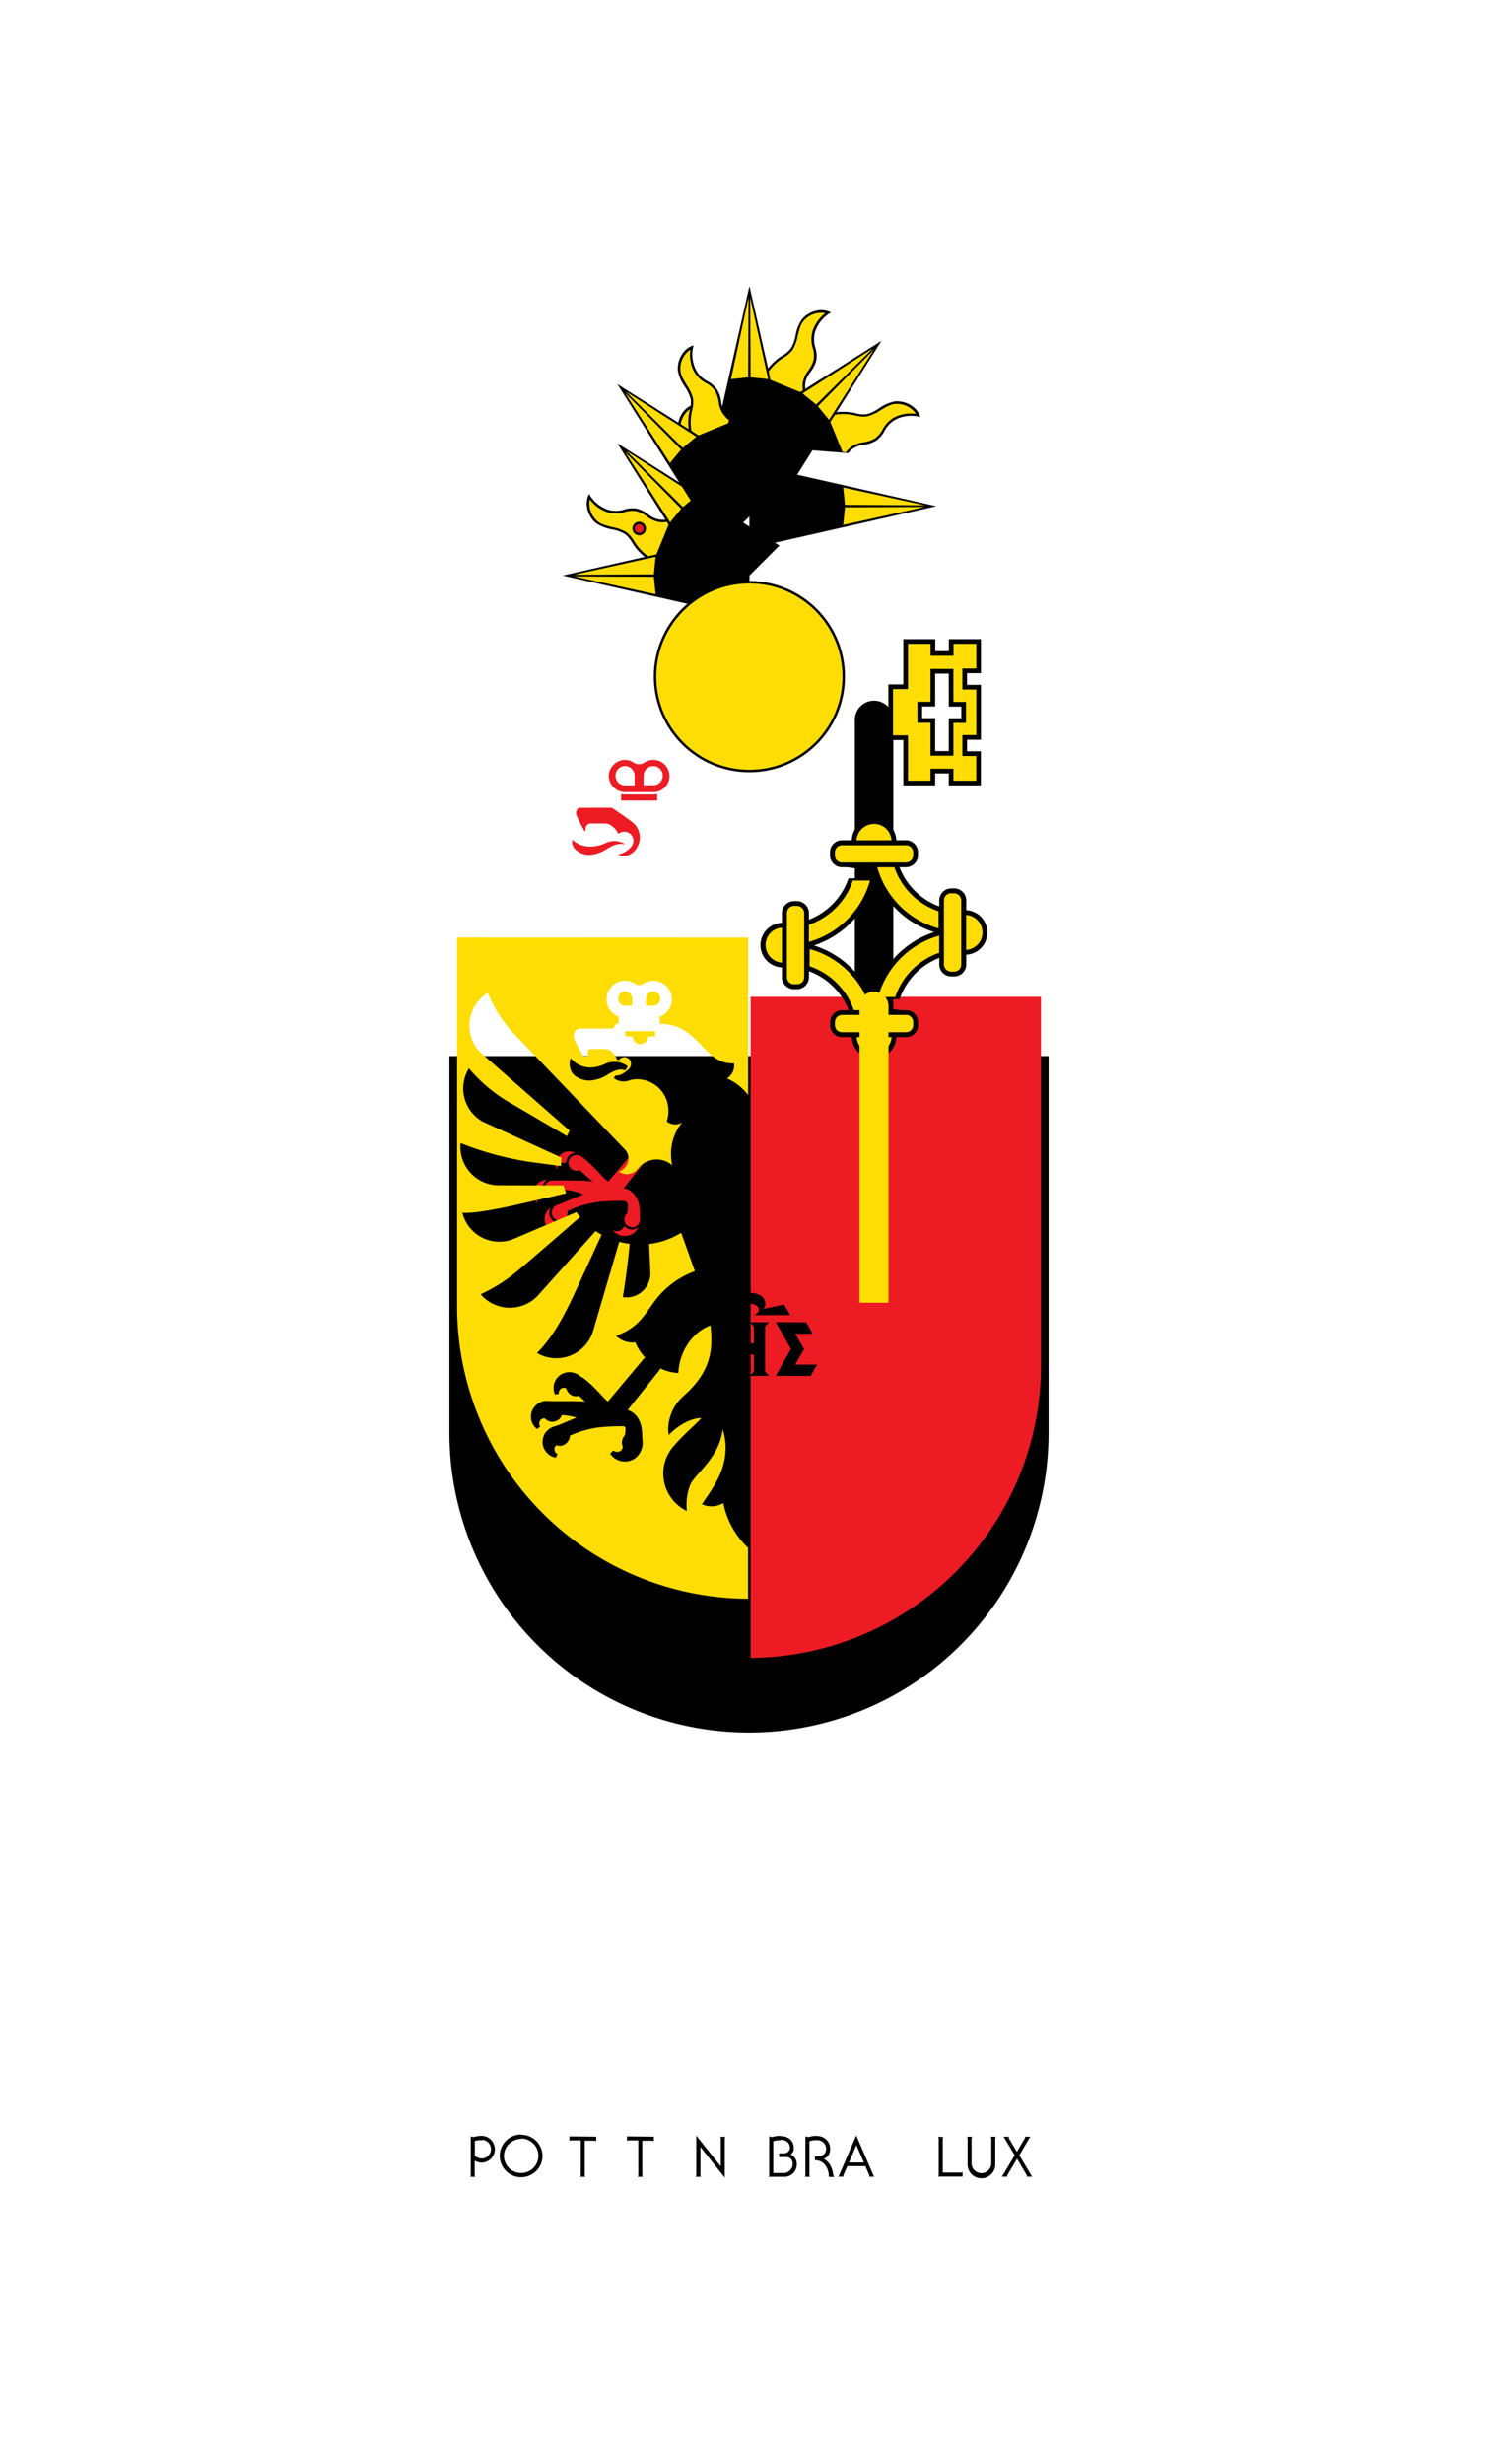 <svg viewBox="0 0 500 822" xmlns="http://www.w3.org/2000/svg"><path d="m250.12 183 62.35-14.13-62.35-14.13"/><path d="m281.45 175.11 27.23-6-26.65.13m0-.81 26.65.13-27.23-5.93" fill="#fddd04"/><path d="m268.78 129.76a8.16 8.16 0 0 1 .1-2.43 8.6 8.6 0 0 1 1.59-3.21 9.93 9.93 0 0 0 2-4 9 9 0 0 0 -.33-4.14 9.2 9.2 0 0 1 -.07-5.31 11.41 11.41 0 0 1 4.61-6l.69-.4-.73-.33c-2.88-1.18-6.75-.06-9 2.63a13.37 13.37 0 0 0 -2.08 5.31 13.67 13.67 0 0 1 -1.56 4.33 9.39 9.39 0 0 1 -2.78 2.37 17.9 17.9 0 0 0 -4.81 4.26l-20.41 34.94"/><path d="m264.28 157.8-14.13-62.36-14.15 62.36"/><path d="m256.4 126.47-6-27.24.13 26.66m-.81 0 .13-26.66-5.85 27.24" fill="#fddd04"/><path d="m267.12 130.82.93-.61a6.69 6.69 0 0 1 0-3 9 9 0 0 1 1.71-3.55 10.1 10.1 0 0 0 1.83-3.68 8.52 8.52 0 0 0 -.29-3.81 10 10 0 0 1 -.06-5.77 12.37 12.37 0 0 1 4.26-5.91 7.7 7.7 0 0 0 -7.33 2.65c-1.06 1.25-1.47 3.13-1.93 5a14.1 14.1 0 0 1 -1.68 4.58 10.16 10.16 0 0 1 -3 2.58 16.66 16.66 0 0 0 -5 4.65l.58 2.77" fill="#fddd04"/><path d="m283.13 151.16a8.1 8.1 0 0 1 1.79-1.65 8.54 8.54 0 0 1 3.4-1.15 9.82 9.82 0 0 0 4.21-1.45 8.88 8.88 0 0 0 2.69-3.16 9.24 9.24 0 0 1 3.71-3.8 11.47 11.47 0 0 1 7.48-1l.77.22-.28-.75c-1.2-2.87-4.73-4.82-8.23-4.52a13.56 13.56 0 0 0 -5.23 2.29 13.57 13.57 0 0 1 -4.17 2 9.31 9.31 0 0 1 -3.63-.3 18 18 0 0 0 -6.42-.38l-39.07 10.29"/><path d="m260.12 167.79 34.1-54.08-54.08 34.1"/><path d="m276.71 140.07 15-23.47-18.71 18.93m-.57-.57 18.94-18.75-23.47 15.06" fill="#fddd04"/><path d="m281.2 150.73 1.1.22c.18-.37.52-.84 2.14-2.09a9.15 9.15 0 0 1 3.72-1.3 10.07 10.07 0 0 0 3.9-1.31 8.45 8.45 0 0 0 2.49-2.89 9.92 9.92 0 0 1 4-4.13 12.42 12.42 0 0 1 7.19-1.17 7.7 7.7 0 0 0 -7-3.3c-1.64.13-3.26 1.17-4.89 2.14a13.87 13.87 0 0 1 -4.42 2 10.45 10.45 0 0 1 -3.95-.29 16.54 16.54 0 0 0 -6.8-.23l-1.55 2.37" fill="#fddd04"/><path d="m222.12 173.36a8.16 8.16 0 0 1 -2.43-.1 8.63 8.63 0 0 1 -3.22-1.59 9.87 9.87 0 0 0 -4-2 8.92 8.92 0 0 0 -4.13.33 9.23 9.23 0 0 1 -5.32.07 11.46 11.46 0 0 1 -6-4.61l-.39-.69-.33.73c-1.18 2.88-.07 6.76 2.62 9a13.64 13.64 0 0 0 5.32 2.09 13.52 13.52 0 0 1 4.33 1.55 9.51 9.51 0 0 1 2.43 2.86 17.82 17.82 0 0 0 4.27 4.81l34.9 20.35"/><path d="m250.15 177.86-62.35 14.14 62.35 14.13"/><path d="m218.82 185.74-27.23 6 26.65-.12m0 .8-26.65-.13 27.23 5.94" fill="#fddd04"/><path d="m223.18 175-.62-.93a6.76 6.76 0 0 1 -3 0 9.44 9.44 0 0 1 -3.55-1.71 9.92 9.92 0 0 0 -3.67-1.84 8.52 8.52 0 0 0 -3.81.29 10 10 0 0 1 -5.78.06 12.33 12.33 0 0 1 -5.9-4.26 7.7 7.7 0 0 0 2.65 7.33c1.24 1.06 3.13 1.47 5 1.93a14.16 14.16 0 0 1 4.59 1.68 10.59 10.59 0 0 1 2.58 3 16.74 16.74 0 0 0 4.64 5l2.78-.58" fill="#fddd04"/><path d="m243.51 159a8.1 8.1 0 0 1 -1.65-1.79 8.7 8.7 0 0 1 -1.15-3.4 9.93 9.93 0 0 0 -1.44-4.21 9.05 9.05 0 0 0 -3.16-2.69 9.24 9.24 0 0 1 -3.8-3.71 11.47 11.47 0 0 1 -1-7.48l.21-.77-.75.28c-2.87 1.21-4.82 4.74-4.51 8.23a13.39 13.39 0 0 0 2.28 5.23 13.68 13.68 0 0 1 2 4.17 9.36 9.36 0 0 1 -.29 3.64 17.93 17.93 0 0 0 -.39 6.41l10.29 39.09"/><path d="m260.15 182-54.09-34.1 34.1 54.1"/><path d="m232.43 165.43-23.43-15.03 18.94 18.75m-.57.57-18.76-18.94 15.06 23.46" fill="#fddd04"/><path d="m243.08 160.94.23-1.1c-.37-.18-.85-.52-2.1-2.14a9.24 9.24 0 0 1 -1.3-3.72 10.06 10.06 0 0 0 -1.3-3.9 8.48 8.48 0 0 0 -2.9-2.49 10 10 0 0 1 -4.13-4 12.48 12.48 0 0 1 -1.16-7.19 7.7 7.7 0 0 0 -3.31 7c.13 1.64 1.17 3.26 2.15 4.89a14.09 14.09 0 0 1 2.05 4.42 10.26 10.26 0 0 1 -.3 3.95 16.89 16.89 0 0 0 -.23 6.8l2.38 1.55" fill="#fddd04"/><path d="m243.51 139.25a8.1 8.1 0 0 1 -1.65-1.79 8.64 8.64 0 0 1 -1.15-3.4 9.93 9.93 0 0 0 -1.44-4.21 9.05 9.05 0 0 0 -3.16-2.69 9.18 9.18 0 0 1 -3.8-3.71 11.47 11.47 0 0 1 -1-7.48l.21-.77-.75.28c-2.87 1.21-4.82 4.74-4.51 8.23a13.49 13.49 0 0 0 2.28 5.24 13.53 13.53 0 0 1 2 4.16 9.36 9.36 0 0 1 -.29 3.64 17.93 17.93 0 0 0 -.39 6.41l10.3 39.08"/><path d="m260.15 162.26-54.09-34.1 34.1 54.08"/><path d="m232.43 145.67-23.48-15 18.94 18.75m-.57.57-18.76-18.99 15.06 23.45" fill="#fddd04"/><path d="m243.08 141.18.23-1.1c-.37-.18-.85-.52-2.1-2.14a9.19 9.19 0 0 1 -1.3-3.72 10.06 10.06 0 0 0 -1.3-3.9 8.59 8.59 0 0 0 -2.9-2.49 10 10 0 0 1 -4.13-4 12.45 12.45 0 0 1 -1.16-7.18 7.68 7.68 0 0 0 -3.31 7c.13 1.63 1.17 3.25 2.15 4.88a14.09 14.09 0 0 1 2.05 4.42 10.24 10.24 0 0 1 -.3 3.95 16.89 16.89 0 0 0 -.23 6.8l2.38 1.55" fill="#fddd04"/><path d="m245.21 372.06s.23.23.23.38v12.56a1.26 1.26 0 0 1 -.23.43h8.1v-1.63a1.21 1.21 0 0 1 -.42.22h-5.84a1 1 0 0 1 -.29-.12v-4.55h4.42c.13 0 .42.25.42.25v-1.77a1.53 1.53 0 0 1 -.42.19h-4.42v-4.64h6.16c.14 0 .42.23.42.23v-1.55z"/><path d="m296.42 411.57a3 3 0 0 0 -3.15 3 3.55 3.55 0 0 0 2.41 3.26c1 .5 3.09 1.15 3.09 3.36a2.89 2.89 0 0 1 -3 2.93 3.15 3.15 0 0 1 -2.48-1v2.39a1.15 1.15 0 0 1 .54-.19c.26 0 1.23.26 1.88.26 1.13 0 4.61-.51 4.61-4.32 0-2.15-1.05-3.26-2.87-4.27s-2.65-1.13-2.65-2.38a1.8 1.8 0 0 1 1.94-1.71 2.19 2.19 0 0 1 2 .81v-2a.94.94 0 0 1 -.45.2c-.24-.07-1.29-.34-1.87-.34z"/><circle cx="250.13" cy="225.72" fill="#fddd04" r="31.49" stroke="#000" stroke-width=".83"/><path d="m150 478a100 100 0 1 0 200 0v-125.7h-200z"/><path d="m250.54 332.55v220.54a97.58 97.58 0 0 0 96.92-97.46v-123.09z" fill="#ed1c24"/><path d="m250.12 431.33c-5.74 0-6 3.9-4.71 5.36l-6.94-1.49-2.13 3.52h12.16c-3-1.49-1.43-3.81 1.59-3.81s4.62 2.32 1.61 3.81h12.07l-2.1-3.52-6.87 1.49c1.31-1.46 1-5.36-4.68-5.36zm-20.12 9.74 1.32 1.46v15l-1.32 1.47h6.35l-1.29-1.45v-15l1.29-1.46zm9.77 0 1.32 1.46v15l-1.33 1.47h6.36l-1.36-1.45v-5.68h6.87v5.68l-1.29 1.45h6.36l-1.33-1.45v-15l1.33-1.46h-6.36l1.29 1.46v5.58h-6.87v-5.58l1.36-1.46zm19.17 0 5.06 8.93-5.07 9h11.67l2.1-3.74h-7.29l3-5.2-3-5.13h5.84l-2.16-3.8zm-85 271a7.13 7.13 0 1 0 7.13 7.13 7.1 7.1 0 0 0 -7.13-7.04zm111.86.32-5.74 13.33a2.09 2.09 0 0 1 -.29.42h1.84s-.19-.24-.13-.42l1.32-3.06h6.07l1.29 3.06c.06.18-.14.42-.14.42h1.82a3.2 3.2 0 0 1 -.3-.42zm-53.4.07v13.29a1.28 1.28 0 0 1 -.22.43h1.82a1.28 1.28 0 0 1 -.22-.43v-9.52l8.13 10.24v-13.2a1.12 1.12 0 0 1 .22-.42h-1.77s.23.28.23.42v9.45zm-71.49.07a9.48 9.48 0 0 0 -2.49.32 1.61 1.61 0 0 1 -.51.06 1.64 1.64 0 0 1 -.36-.06 3.48 3.48 0 0 1 -.42-.2v13.1a1.28 1.28 0 0 1 -.22.43h1.77a1.26 1.26 0 0 1 -.23-.43v-4.93a4.87 4.87 0 0 0 2.46.64 4.47 4.47 0 0 0 0-8.93zm99.6 0a10 10 0 0 0 -2.49.32 1.62 1.62 0 0 1 -.52.06 2 2 0 0 1 -.35-.06 4 4 0 0 1 -.41-.2v13.1a1.26 1.26 0 0 1 -.23.43h5.42a4.06 4.06 0 0 0 4-4 3.39 3.39 0 0 0 -2-3.42 2.33 2.33 0 0 0 1-2c.07-2.39-1.55-4.14-4.42-4.14zm12.1 0a9.27 9.27 0 0 0 -2.45.32 2 2 0 0 1 -.52.06 2.27 2.27 0 0 1 -.39-.06 4.47 4.47 0 0 1 -.42-.2v13.1a1.28 1.28 0 0 1 -.22.43h1.8s-.25-.3-.25-.43v-11.4a6.27 6.27 0 0 1 2.45-.38 2.91 2.91 0 0 1 3.12 3.1c0 1.47-1.3 2.35-3.12 2.35h-.61v1.23c3.72 0 4.64 3.74 4.64 5.16v.42h1.84a3.41 3.41 0 0 1 -.39-.75c-.18-1.57-.82-4.07-3.13-5.28a3.17 3.17 0 0 0 2.1-3.13 4.15 4.15 0 0 0 -4.45-4.45zm-82.54.18v1.55a1.87 1.87 0 0 1 .39-.22h3.39v11.71a1.26 1.26 0 0 1 -.23.43h1.78a1.37 1.37 0 0 1 -.23-.43v-11.62h3.45a1.62 1.62 0 0 1 .39.22v-1.55zm19.2 0v1.55a1.87 1.87 0 0 1 .39-.22h3.39v11.71a1.26 1.26 0 0 1 -.23.43h1.77a1.39 1.39 0 0 1 -.22-.43v-11.62h3.48a1.87 1.87 0 0 1 .39.22v-1.55zm113.47.11s.23.28.23.41v8.62a4.62 4.62 0 1 0 9.23 0v-8.62c0-.13.22-.41.22-.41h-1.77s.23.28.23.41v8.62a3.3 3.3 0 0 1 -6.59 0v-8.62c0-.13.26-.41.26-.41zm12.16 0a4.29 4.29 0 0 1 .33.41l3.45 5.78-4 6.71a2 2 0 0 1 -.36.42h2s-.23-.25-.14-.42l3.29-5.55 3.27 5.55c.09.17-.14.42-.14.42h2a1.94 1.94 0 0 1 -.37-.42l-4-6.71 3.39-5.78c.09-.12.39-.41.39-.41h-2s.2.27.12.41l-2.71 4.62-2.74-4.62c-.08-.14.13-.41.13-.41zm-21.8 0a1.12 1.12 0 0 1 .22.42v12.45a1.12 1.12 0 0 1 -.22.42h8.19v-1.55a1.21 1.21 0 0 1 -.42.22h-6.19v-11.42a1.12 1.12 0 0 1 .22-.42zm-139.16.61a5.75 5.75 0 1 1 -5.74 5.74 5.75 5.75 0 0 1 5.74-5.62zm-13 .42a3.12 3.12 0 0 1 0 6.23 3.43 3.43 0 0 1 -2.45-.94v-4.91a6.33 6.33 0 0 1 2.41-.23zm99.6 0c2.09 0 3.13 1.16 3.13 2.87a2 2 0 0 1 -1.93 1.64c-.86 0-1 0-1.68 0v1.22h2.06c2.13 0 2.46 1.24 2.46 2.52a3.06 3.06 0 0 1 -3.16 2.84h-3.32v-10.59a6.28 6.28 0 0 1 2.4-.35zm25.3 1.78 2.52 5.8h-5z"/><path d="m208.59 253.51a5.1 5.1 0 0 0 -3.74 1.58 5.19 5.19 0 0 0 -1.65 3.77 5.33 5.33 0 0 0 1.65 3.81 5.26 5.26 0 0 0 3.74 1.58h9.46a5.35 5.35 0 0 0 3.8-9.16 5.33 5.33 0 0 0 -3.8-1.58 5.46 5.46 0 0 0 -3.29 1.09 2.41 2.41 0 0 1 -1.47.3 2.51 2.51 0 0 1 -1.47-.3 5.53 5.53 0 0 0 -3.23-1.09zm0 2.06a3.22 3.22 0 0 1 3.23 3.2v3.23h-3.23a3.12 3.12 0 0 1 -2.22-.93 3.24 3.24 0 0 1 -.91-2.26 3.14 3.14 0 0 1 3.13-3.24zm9.46 0a3 3 0 0 1 2.22.94 3.22 3.22 0 0 1 .94 2.26 3.27 3.27 0 0 1 -.94 2.26 3.12 3.12 0 0 1 -2.22.93h-3.23v-3.19a3.22 3.22 0 0 1 3.23-3.2zm-10.75 9.3v2.19h12.07v-2.16a5.53 5.53 0 0 1 -1.32.13h-9.46a4.15 4.15 0 0 1 -1.29-.16zm-13.74 4.61a1.11 1.11 0 0 0 -.91.52 2.21 2.21 0 0 0 -.19 2.06 55.13 55.13 0 0 0 2.61 5.13h.39v-.62a1.75 1.75 0 0 1 1.84-1.87h4.61c1.71 0 3.67 1.61 4.46 3.49a3.07 3.07 0 0 1 5.06 2.29 3.39 3.39 0 0 1 -1.06 2.33 8.25 8.25 0 0 1 -4.2 2.31 5.17 5.17 0 0 0 3.94 0 6.4 6.4 0 0 0 2-1.61 6 6 0 0 0 .89-1.51 6.42 6.42 0 0 0 .55-2.61 6.49 6.49 0 0 0 -.16-1.47 6.58 6.58 0 0 0 -.49-1.37 5.71 5.71 0 0 0 -1.71-2.15c-1.91-1.58-7-4.94-7-4.94zm-2.56 10.75a3.69 3.69 0 0 0 .81 2.9 6.82 6.82 0 0 0 4.9 2.06 11.57 11.57 0 0 0 5.84-2 5.9 5.9 0 0 1 .81-.45c2.82-1.56 4.24-1.3 5-1.07l.06-.19a6.76 6.76 0 0 0 -3.48-.93 7.34 7.34 0 0 0 -2.94.74 12.58 12.58 0 0 1 -4.94 1.13 9 9 0 0 1 -6-2.22zm25 98.85a2.29 2.29 0 0 0 -.61.45c-.59.77-11.57 13.8-12.1 14.36l-.19.29-.33-.22a9.33 9.33 0 0 1 -1.71-1.52c-2-2.12-5.29-5.64-7.32-6.84a2.83 2.83 0 0 0 -3.29.55 2.64 2.64 0 0 0 2.81 4.28l.19-.09.22.17 3.13 2.84 1.13.89-1.45-.22c-2.49-.29-11.81-.22-11.87-.22h-.07a2.67 2.67 0 0 0 -2.71 2 3 3 0 0 0 .29 2 2.64 2.64 0 0 0 1.62 1.23 2.31 2.31 0 0 0 2-.27 2.57 2.57 0 0 0 1.26-1.58l.07-.32h.32a20.86 20.86 0 0 1 6.39 1.22l.84.36-.84.39-7.23 3a2.74 2.74 0 0 0 -1.45 4.75 2.76 2.76 0 0 0 1.9.64 2.69 2.69 0 0 0 2.42-2.87v-.35l.26-.09.29-.14a33.51 33.51 0 0 1 10.17-2.84c2.53-.24 5.07-.32 7.61-.32a2 2 0 0 1 1.42.46 1.57 1.57 0 0 1 .42 1.12c0 .7-.19 2.36-.19 2.42v.13l-.17.13a2.67 2.67 0 0 0 -.19 3.68c.07.07 1.78 1.65 3.42.42 1.38-1 1.19-2.25 1.13-3.51v-.62c.06-4.28-1.72-7.43-4.87-8.29l-.58-.16.38-.45 10.91-13.68c0-.09.12-.29.19-.59a16.54 16.54 0 0 1 -3.58-2.58zm-25.68 5a4.48 4.48 0 0 0 -3.29 1.19 4.55 4.55 0 0 0 -1.26 4.72h.06a2.37 2.37 0 0 1 .81-1.49 2.49 2.49 0 0 1 2.16-.58.7.7 0 0 1 .13.1 3.67 3.67 0 0 1 .94-2.42 3.6 3.6 0 0 1 2.09-1l-1-.39a4.48 4.48 0 0 0 -.64-.07zm-12 12.55a4.49 4.49 0 0 0 1 4.75l.06-.06a2.49 2.49 0 0 1 0-1.66 2.46 2.46 0 0 1 1.65-1.51h.39a3.26 3.26 0 0 1 -.33-2.58 3.89 3.89 0 0 1 1.46-2 4.65 4.65 0 0 0 -4.25 3.06zm5.51 6.19a4.72 4.72 0 0 0 -2 4.59 4.64 4.64 0 0 0 3.23 3.64l.06-.09a2.69 2.69 0 0 1 -.77-1.49 2.26 2.26 0 0 1 .65-2 3.36 3.36 0 0 1 -1.19-4.65zm24.52 6.18a2.58 2.58 0 0 1 -3.56 1.48l-.13.1a5.2 5.2 0 0 0 5.19 1.58 5 5 0 0 0 3.23-2.75 3.4 3.4 0 0 1 -4.73-.41z" fill="#ed1c24"/><path d="m185.94 451.09a3.05 3.05 0 0 0 -3.15 3 3.58 3.58 0 0 0 2.41 3.27c1 .49 3.1 1.14 3.1 3.35a2.88 2.88 0 0 1 -3 2.93 3.16 3.16 0 0 1 -2.49-1v2.36a1.22 1.22 0 0 1 .55-.19c.26 0 1.22.26 1.87.26 1.13 0 4.61-.52 4.61-4.33 0-2.15-1-3.25-2.87-4.26s-2.64-1.14-2.64-2.39a1.79 1.79 0 0 1 1.93-1.7 2.17 2.17 0 0 1 2 .8v-2a.94.94 0 0 1 -.45.2 17.94 17.94 0 0 0 -1.87-.3z"/><path d="m221 391.81s.22.24.22.39v12.52a1.32 1.32 0 0 1 -.22.42h8.1v-1.59s-.29.23-.42.23h-5.84a.89.89 0 0 1 -.29-.12v-4.56h4.42c.13 0 .42.26.42.26v-1.77a1.53 1.53 0 0 1 -.42.19h-4.47v-4.64h6.16a1.21 1.21 0 0 1 .42.22v-1.55z"/><path d="m298.16 339.29v-99.12a6.42 6.42 0 0 0 -12.84 0v99.12"/><path d="m312.33 310.79a31 31 0 0 0 -21.07 22.55h9a22.54 22.54 0 0 1 13.25-13.77v2.17a4 4 0 0 0 4 4h1a4 4 0 0 0 4-4v-3.24a7.44 7.44 0 0 0 0-14.86v-3.2a4 4 0 0 0 -4-4.06h-1a4 4 0 0 0 -4 4.06v1.62"/><path d="m298.81 332.61a23.59 23.59 0 0 1 14.68-14.75v-5.71a29.38 29.38 0 0 0 -20.39 20.46zm19.67-8.46a2.37 2.37 0 0 0 2.36-2.41v-21.3a2.38 2.38 0 0 0 -2.36-2.42h-1a2.35 2.35 0 0 0 -2.42 2.42v21.3a2.46 2.46 0 0 0 2.42 2.41zm4-7.26a5.79 5.79 0 0 0 5.45-5.83 5.89 5.89 0 0 0 -5.45-5.84z" fill="#fddd04"/><path d="m291.44 290.49a31 31 0 0 0 22.56 21.07v-9a22.54 22.54 0 0 1 -13.77-13.25h2.17a4 4 0 0 0 4-4v-1a4 4 0 0 0 -4-4h-3.23a7.44 7.44 0 0 0 -14.87 0h-3.2a4 4 0 0 0 -4.06 4v1a4 4 0 0 0 4.06 4h1.62"/><path d="m313.26 304a23.57 23.57 0 0 1 -14.74-14.68h-5.71a29.35 29.35 0 0 0 20.45 20.39zm-8.46-19.68a2.36 2.36 0 0 0 -2.41-2.35h-21.3a2.39 2.39 0 0 0 -2.42 2.35v1a2.36 2.36 0 0 0 2.42 2.42h21.3a2.45 2.45 0 0 0 2.41-2.42zm-7.25-4a5.79 5.79 0 0 0 -5.84-5.45 5.91 5.91 0 0 0 -5.84 5.45z" fill="#fddd04"/><path d="m302.29 214v15.1h-5v17h5v15.13h9.07v-4h6.1v4h9.16v-9.81h-4.62v-5.42h4.65v-16.75h-4.65v-5.45h4.65v-9.8h-9.16v4h-6.1v-4zm9.07 9.94h6.1v11h4.19v5.45h-4.19v10.94h-6.1v-10.98h-4.36v-5.45h4.36z" fill="#fddd04" stroke="#000" stroke-width="1.55"/><path d="m271.15 315.57a31 31 0 0 0 21.07-22.57h-9a22.56 22.56 0 0 1 -13.22 13.8v-2.17a4 4 0 0 0 -4-4h-1a4 4 0 0 0 -4 4v3.23a7.44 7.44 0 0 0 0 14.87v3.2a4 4 0 0 0 4 4.06h1a4 4 0 0 0 4-4.06v-1.62"/><path d="m284.67 293.76a23.59 23.59 0 0 1 -14.67 14.74v5.71a29.39 29.39 0 0 0 20.39-20.45zm-19.67 8.45a2.37 2.37 0 0 0 -2.35 2.42v21.3a2.38 2.38 0 0 0 2.35 2.41h1a2.35 2.35 0 0 0 2.43-2.41v-21.3a2.46 2.46 0 0 0 -2.43-2.42zm-4 7.26a5.8 5.8 0 0 0 -5.46 5.83 5.92 5.92 0 0 0 5.46 5.85z" fill="#fddd04"/><path d="m292 335.88a31 31 0 0 0 -22.55-21.08v9a22.54 22.54 0 0 1 13.81 13.2h-2.17a4 4 0 0 0 -4 4v1a4 4 0 0 0 4 4h3.23a7.44 7.44 0 0 0 14.87 0h3.2a4 4 0 0 0 4.06-4v-1a4 4 0 0 0 -4.06-4h-1.62"/><path d="m270.22 322.35a23.59 23.59 0 0 1 14.78 14.65h5.71a29.39 29.39 0 0 0 -20.45-20.39zm8.45 19.65a2.36 2.36 0 0 0 2.42 2.35h21.3a2.38 2.38 0 0 0 2.41-2.35v-1a2.35 2.35 0 0 0 -2.41-2.43h-21.3a2.47 2.47 0 0 0 -2.42 2.43zm7.26 4a5.8 5.8 0 0 0 5.83 5.45 5.92 5.92 0 0 0 5.85-5.45z" fill="#fddd04"/><path d="m190.49 353a8.42 8.42 0 0 0 6.55 3.13 12 12 0 0 0 4.62-1.06 8 8 0 0 1 3.26-.84 7.42 7.42 0 0 1 4.35 1.32l.26.23-.87 1.32-.32-.1h-.07c-.59-.2-1.69-.59-4.52.94a8.06 8.06 0 0 0 -.8.45 12.41 12.41 0 0 1 -6.23 2.1c-1.38 0-4.12-.53-5.58-2.39a5.47 5.47 0 0 1 -.65-5.07zm18.23-9v1.75h2.46a2.54 2.54 0 0 0 2.54 2.58 2.59 2.59 0 0 0 2.55-2.58h2.42v-1.75zm83-13.19a4.84 4.84 0 0 0 -4.84 4.84v98.95h9.68v-98.91a4.81 4.81 0 0 0 -4.82-4.84zm-73.69-.06a2.38 2.38 0 0 0 -2.42 2.43v2.34h2.42a2.34 2.34 0 0 0 2.35-2.34 2.37 2.37 0 0 0 -2.33-2.39zm-9.46 0a2.39 2.39 0 0 0 0 4.77h2.43v-2.34a2.39 2.39 0 0 0 -2.41-2.39zm-56-18v123.15a97.49 97.49 0 0 0 97.12 97.45v-17a28 28 0 0 1 -8.26-14.91 7.77 7.77 0 0 1 -7.16.37c4.85-7 7.93-11.59 7.93-19.27a21 21 0 0 0 -1-5.74c-1 9.54-9.4 15-10.84 18.61a18.63 18.63 0 0 0 -1.1 8.68 13.92 13.92 0 0 1 -7.87-12.52 13.75 13.75 0 0 1 3.39-9.06c3.61-4.21 7.35-7.17 9.32-9.46-3.87.07-8.18 2.8-10.87 5.68a11.81 11.81 0 0 1 -.2-2.16 15.15 15.15 0 0 1 5.49-11.2c9.05-8.12 9.47-15.65 8.61-23.23-6.23 2.42-10.39 8.84-10.71 15.91a16.38 16.38 0 0 1 -6.06-1.55 2.76 2.76 0 0 1 -.29.64l-10.55 13.23c2.29.82 4.83 3 4.83 8.52a10.56 10.56 0 0 0 .07 1.32 6.68 6.68 0 0 1 -.77 4.35 5.72 5.72 0 0 1 -3.55 2.81 5.93 5.93 0 0 1 -6.23-2.12l-.19-.27 1-1.1.26.17a2 2 0 0 0 1.58.23 1.77 1.77 0 0 0 1.33-1.72 3.93 3.93 0 0 1 -.26-1.52 3.75 3.75 0 0 1 1-2.29 18.48 18.48 0 0 0 .19-2.16.76.76 0 0 0 -.19-.57 1.22 1.22 0 0 0 -.84-.23 74.11 74.11 0 0 0 -7.55.35 33.79 33.79 0 0 0 -9.9 2.78h-.07a3.57 3.57 0 0 1 -3.16 3.42 4.17 4.17 0 0 1 -1.39-.19 1.63 1.63 0 0 0 -.58 1.61 1.68 1.68 0 0 0 .71 1.16l.29.16-.55 1.2-.32-.07a5.34 5.34 0 0 1 -4.07-4.32 5.63 5.63 0 0 1 .84-3.89 6.07 6.07 0 0 1 3.32-2.22 7.49 7.49 0 0 1 1-.32l6.1-2.55a24 24 0 0 0 -4.87-.85 3.17 3.17 0 0 1 -1.48 1.78 3.49 3.49 0 0 1 -2.65.36 4 4 0 0 1 -1.58-1 1.59 1.59 0 0 0 -1.74 1.09 1.63 1.63 0 0 0 .06 1.35l.13.3-1.06.81-.2-.2a5.28 5.28 0 0 1 -1.51-5.74 5.87 5.87 0 0 1 2.77-3c1-.53 2-.52 3.74-.39a2.26 2.26 0 0 1 .52 0c.39 0 7.33-.07 10.74.13l-2.09-1.9a3.29 3.29 0 0 1 -3.26-.82 4 4 0 0 1 -.94-1.64 1.57 1.57 0 0 0 -1.9.2 1.63 1.63 0 0 0 -.58 1.26v.35l-1.33.2-.06-.29a5.24 5.24 0 0 1 1.32-5.75 5.41 5.41 0 0 1 3.87-1.39 5.85 5.85 0 0 1 3.55 1.49c.07 0 .13 0 .13.06 2.23 1.23 5.45 4.68 7.55 7a11.74 11.74 0 0 0 1.36 1.23c1.64-2 11.28-13.41 11.81-14.1a2.32 2.32 0 0 1 .64-.55 16.57 16.57 0 0 1 -3.32-5.1 7.85 7.85 0 0 1 -.9.07 8 8 0 0 1 -5.52-2.23c7.68-2.82 9.45-7 13.32-12.13a29 29 0 0 1 13-9.43l-4.58-12.83a25.8 25.8 0 0 1 -10.7 3.75l.42 9.8a8 8 0 0 1 -9.2 7.94c1.45-8.7 2.16-16.47 2.3-17.78a26.27 26.27 0 0 1 -3.49-.68l-8.69 29.6a12.77 12.77 0 0 1 -12.29 9.23 12.63 12.63 0 0 1 -6.48-1.75c6.56-6.52 10.5-15.55 13.39-21.68l8.19-17.78a21.06 21.06 0 0 1 -2-1.22l-18.81 21a12.83 12.83 0 0 1 -19.58.1 52.81 52.81 0 0 0 11.23-6.93c2.62-2 22-18.89 22-18.89a9.81 9.81 0 0 1 -1.26-1.58l-21.13 9a12.71 12.71 0 0 1 -16.94-8.84c2.89.43 10.44-1.05 13.39-1.61s20.8-4.74 21.26-4.84c-.33-.86-.57-1.72-.84-2.62l-21.65-.06a12.77 12.77 0 0 1 -12.74-14.07 103.65 103.65 0 0 0 21.39 6c1.64.3 11 1.52 12.13 1.65v-.1c0-.92.06-1.81.13-2.71l-26.39-12.06a12.78 12.78 0 0 1 -6.39-11 13 13 0 0 1 1.9-6.71 52.47 52.47 0 0 0 14.84 12.13c5.65 3.29 17.32 10.16 17.91 10.49.26-.63.54-1.27.87-1.91l-.26-.15-28.1-24.62a12.76 12.76 0 0 1 1.07-21.13 42.85 42.85 0 0 0 8.32 13.23l37.52 39.14a4.14 4.14 0 0 1 1.07 2.87 4.63 4.63 0 0 1 -3.23 4.42 5 5 0 0 0 2.71.83 4.63 4.63 0 0 0 3.65-1.8 7.92 7.92 0 0 1 11.48-1.16 18.53 18.53 0 0 1 -.38-3.84 16.45 16.45 0 0 1 3.74-10.52 4 4 0 0 1 -2.36.71 4.57 4.57 0 0 1 -2.84-1 10.1 10.1 0 0 0 .55-4.23 10.47 10.47 0 0 0 -11.07-9.82 7.87 7.87 0 0 0 -1.71.3 5.54 5.54 0 0 1 -5.13-.46l-.26-.25.19-.32.26-.37.16-.15h.2c1.64 0 3-1.11 4.19-2.17a2.36 2.36 0 0 0 .71-1.74 2 2 0 0 0 -.64-1.58 2.15 2.15 0 0 0 -1.58-.64 2.08 2.08 0 0 0 -1.78.94l-.71-.17c-.46-1.82-2.36-3.49-3.93-3.49h-4.67a1 1 0 0 0 -.77.26 1 1 0 0 0 -.26.77v1.43h-1.58l-.13-.23a39.26 39.26 0 0 1 -2.81-5.48 2.84 2.84 0 0 1 .25-2.7 1.86 1.86 0 0 1 1.55-.86h11.07l1-1.61h.84v-2.42a5.77 5.77 0 0 1 -2.16-1.39 6.25 6.25 0 0 1 -1.84-4.44 6.13 6.13 0 0 1 6.16-6.11 6 6 0 0 1 3.75 1.26 1.88 1.88 0 0 0 1 .16 1.62 1.62 0 0 0 1-.16 6.23 6.23 0 0 1 3.75-1.26 6.29 6.29 0 0 1 6.16 6.11 6.25 6.25 0 0 1 -1.84 4.44 5.61 5.61 0 0 1 -2.22 1.42v2.39c13.26.17 14.38 13.22 24.23 13.22h.55c0 .24.06.44.06.67a5.18 5.18 0 0 1 -2.42 4.36 17.22 17.22 0 0 1 7.07 5.55v-52.54z" fill="#fddd04"/><circle cx="213.35" cy="176.32" fill="#ed1c24" r="1.85" stroke="#000" stroke-width=".83"/></svg>
